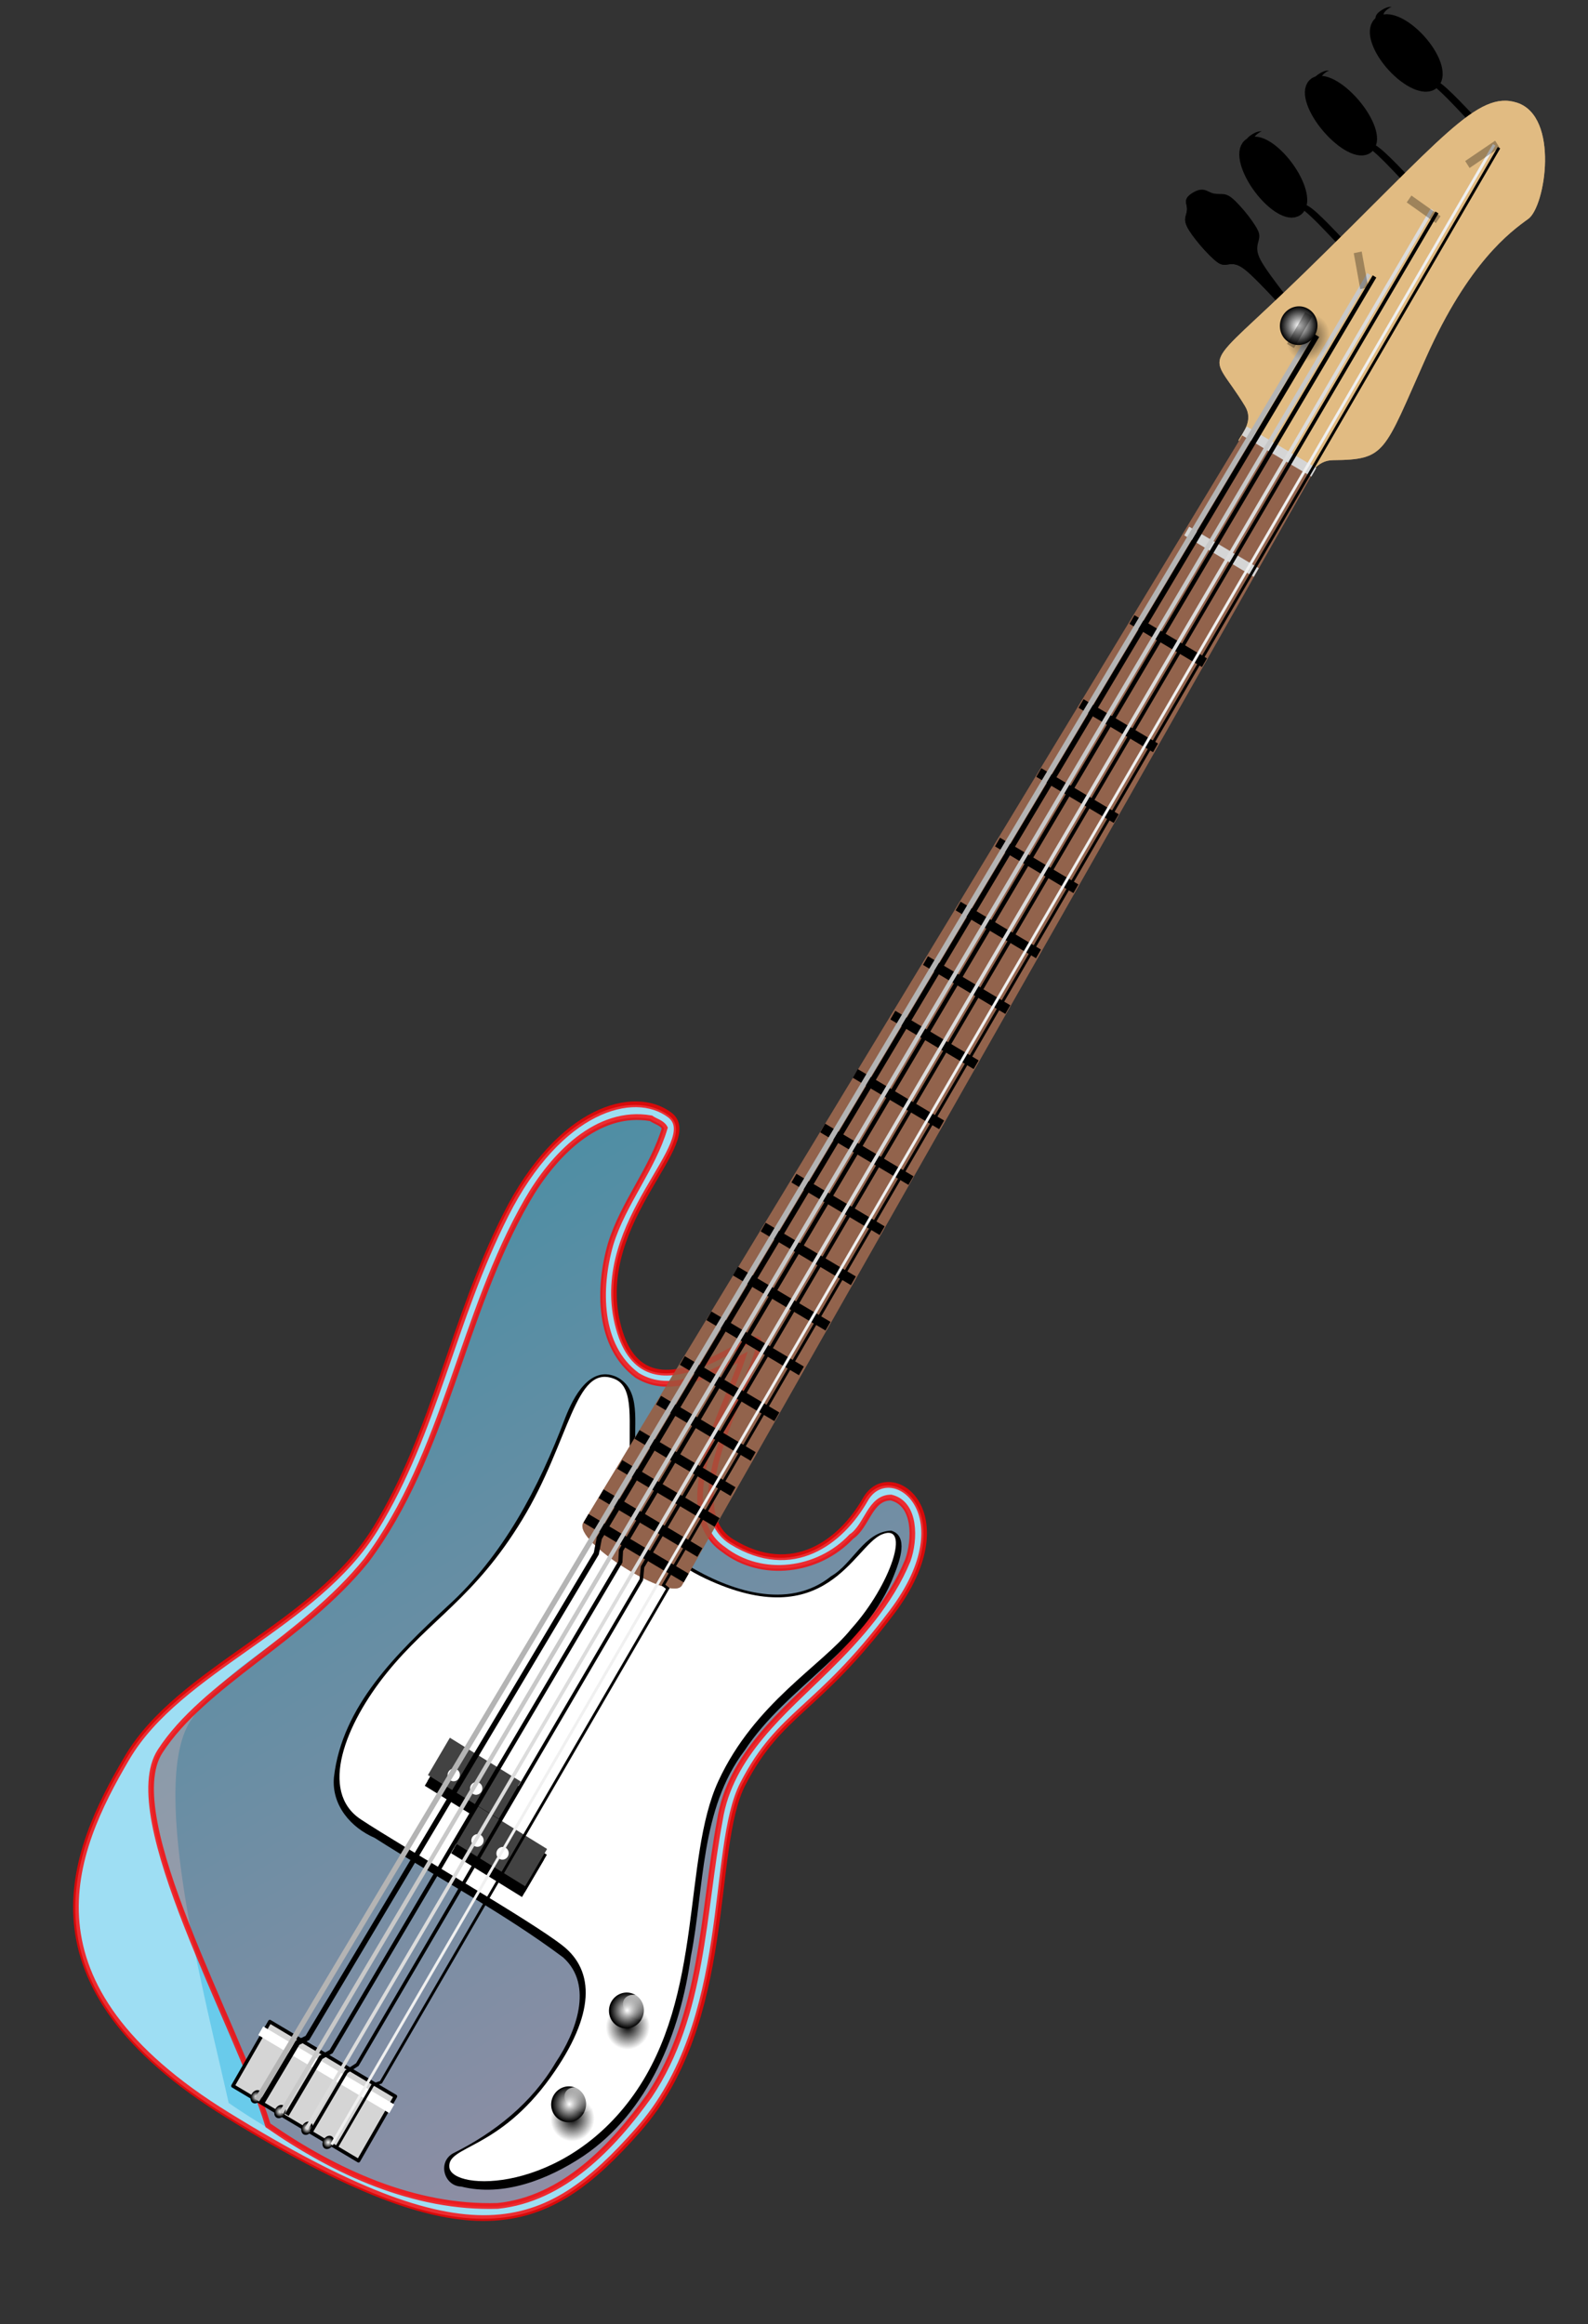 <svg xmlns="http://www.w3.org/2000/svg" xmlns:xlink="http://www.w3.org/1999/xlink" version="1.1" width="143.108" height="209.466" viewBox="0.444 0.426 143.108 209.466"><rect x="0.444" y="0.426" width="143.108" height="209.466" fill="#333333" stroke="none"/><defs><style/></defs>
  <defs>
    <radialGradient id="grad_1" cx="320.45" cy="97.731" r="31.984" fx="320.45" fy="97.731" gradientUnits="userSpaceOnUse">
      <stop offset="0" stop-color="#ffffff" stop-opacity="1"/>
      <stop offset="1" stop-color="#000000" stop-opacity="1"/>
    </radialGradient>
    <radialGradient id="grad_2" cx="369.966" cy="87.464" r="35.496" fx="369.966" fy="87.464" gradientUnits="userSpaceOnUse">
      <stop offset="0" stop-color="#cb9a6d" stop-opacity="1"/>
      <stop offset="1" stop-color="#e1bb82" stop-opacity="1"/>
    </radialGradient>
    <linearGradient id="grad_3" x1="414.012" y1="899.481" x2="407.324" y2="863.573" gradientUnits="userSpaceOnUse">
      <stop offset="0" stop-color="#000000" stop-opacity="1"/>
      <stop offset="1" stop-color="#000000" stop-opacity="0"/>
    </linearGradient>
    <linearGradient id="grad_4" x1="482.543" y1="1218.2" x2="420.354" y2="820.88" gradientUnits="userSpaceOnUse">
      <stop offset="0" stop-color="#000000" stop-opacity="1"/>
      <stop offset="1" stop-color="#000000" stop-opacity="0"/>
    </linearGradient>
    <linearGradient id="grad_5" y2="1">
      <stop offset="0" stop-color="#000000" stop-opacity="1"/>
      <stop offset="1" stop-color="#FF0000" stop-opacity="1"/>
    </linearGradient>
    <radialGradient id="grad_6" cx="369.966" cy="87.464" r="35.496" fx="369.966" fy="87.464" gradientUnits="userSpaceOnUse">
      <stop offset="0" stop-color="#cb9a6d" stop-opacity="1"/>
      <stop offset="1" stop-color="#e1bb82" stop-opacity="1"/>
    </radialGradient>
    <radialGradient id="grad_7" cx="346.855" cy="430.86" r="20.915" fx="346.855" fy="430.86" gradientUnits="userSpaceOnUse">
      <stop offset="0" stop-color="#7c4f40" stop-opacity="1"/>
      <stop offset="1" stop-color="#92634c" stop-opacity="1"/>
    </radialGradient>
    <radialGradient id="grad_8" cx="581.047" cy="764.473" r="112.681" fx="581.047" fy="764.473" gradientUnits="userSpaceOnUse">
      <stop offset="0" stop-color="#ffffff" stop-opacity="1"/>
      <stop offset="1" stop-color="#ffffff" stop-opacity="0"/>
    </radialGradient>
    <radialGradient id="grad_9" cx="666.375" cy="668.023" r="112.681" fx="666.375" fy="668.023" gradientUnits="userSpaceOnUse">
      <stop offset="0" stop-color="#ffffff" stop-opacity="1"/>
      <stop offset="1" stop-color="#ffffff" stop-opacity="0"/>
    </radialGradient>
    <radialGradient id="grad_10" cx="1070.819" cy="669.564" r="112.681" fx="1070.819" fy="669.564" gradientUnits="userSpaceOnUse">
      <stop offset="0" stop-color="#000000" stop-opacity="1"/>
      <stop offset="1" stop-color="#000000" stop-opacity="0"/>
    </radialGradient>
    <radialGradient id="grad_11" cx="516.118" cy="572.527" r="112.681" fx="516.118" fy="572.527" gradientUnits="userSpaceOnUse">
      <stop offset="0" stop-color="#ffffff" stop-opacity="1"/>
      <stop offset="1" stop-color="#ffffff" stop-opacity="0"/>
    </radialGradient>
    <radialGradient id="grad_12" cx="561.45" cy="563.201" r="20.915" fx="561.45" fy="563.201" gradientUnits="userSpaceOnUse">
      <stop offset="0" stop-color="#7c4f40" stop-opacity="1"/>
      <stop offset="1" stop-color="#92634c" stop-opacity="1"/>
    </radialGradient>
    <linearGradient id="grad_13" x1="367.332" y1="235.537" x2="367.332" y2="231.803" gradientUnits="userSpaceOnUse">
      <stop offset="0" stop-color="#000000" stop-opacity="1"/>
      <stop offset="1" stop-color="#d5d5d5" stop-opacity="1"/>
    </linearGradient>
    <linearGradient id="grad_14" x1="367.332" y1="235.537" x2="367.332" y2="231.803" gradientUnits="userSpaceOnUse">
      <stop offset="0" stop-color="#000000" stop-opacity="1"/>
      <stop offset="1" stop-color="#d5d5d5" stop-opacity="1"/>
    </linearGradient>
    <linearGradient id="grad_15" x1="367.332" y1="235.537" x2="367.332" y2="231.803" gradientUnits="userSpaceOnUse">
      <stop offset="0" stop-color="#000000" stop-opacity="1"/>
      <stop offset="1" stop-color="#d5d5d5" stop-opacity="1"/>
    </linearGradient>
    <linearGradient id="grad_16" x1="367.332" y1="235.537" x2="367.332" y2="231.803" gradientUnits="userSpaceOnUse">
      <stop offset="0" stop-color="#000000" stop-opacity="1"/>
      <stop offset="1" stop-color="#d5d5d5" stop-opacity="1"/>
    </linearGradient>
    <linearGradient id="grad_17" x1="367.332" y1="235.537" x2="367.332" y2="231.803" gradientUnits="userSpaceOnUse">
      <stop offset="0" stop-color="#000000" stop-opacity="1"/>
      <stop offset="1" stop-color="#d5d5d5" stop-opacity="1"/>
    </linearGradient>
    <linearGradient id="grad_18" x1="367.332" y1="235.537" x2="367.332" y2="231.803" gradientUnits="userSpaceOnUse">
      <stop offset="0" stop-color="#000000" stop-opacity="1"/>
      <stop offset="1" stop-color="#d5d5d5" stop-opacity="1"/>
    </linearGradient>
    <linearGradient id="grad_19" x1="367.332" y1="235.537" x2="367.332" y2="231.803" gradientUnits="userSpaceOnUse">
      <stop offset="0" stop-color="#000000" stop-opacity="1"/>
      <stop offset="1" stop-color="#d5d5d5" stop-opacity="1"/>
    </linearGradient>
    <linearGradient id="grad_20" x1="367.332" y1="235.537" x2="367.332" y2="231.803" gradientUnits="userSpaceOnUse">
      <stop offset="0" stop-color="#000000" stop-opacity="1"/>
      <stop offset="1" stop-color="#d5d5d5" stop-opacity="1"/>
    </linearGradient>
    <linearGradient id="grad_21" x1="367.332" y1="235.537" x2="367.332" y2="231.803" gradientUnits="userSpaceOnUse">
      <stop offset="0" stop-color="#000000" stop-opacity="1"/>
      <stop offset="1" stop-color="#d5d5d5" stop-opacity="1"/>
    </linearGradient>
    <linearGradient id="grad_22" x1="367.332" y1="235.537" x2="367.332" y2="231.803" gradientUnits="userSpaceOnUse">
      <stop offset="0" stop-color="#000000" stop-opacity="1"/>
      <stop offset="1" stop-color="#d5d5d5" stop-opacity="1"/>
    </linearGradient>
    <linearGradient id="grad_23" x1="367.332" y1="235.537" x2="367.332" y2="231.803" gradientUnits="userSpaceOnUse">
      <stop offset="0" stop-color="#000000" stop-opacity="1"/>
      <stop offset="1" stop-color="#d5d5d5" stop-opacity="1"/>
    </linearGradient>
    <linearGradient id="grad_24" x1="367.332" y1="235.537" x2="367.332" y2="231.803" gradientUnits="userSpaceOnUse">
      <stop offset="0" stop-color="#000000" stop-opacity="1"/>
      <stop offset="1" stop-color="#d5d5d5" stop-opacity="1"/>
    </linearGradient>
    <linearGradient id="grad_25" x1="367.332" y1="235.537" x2="367.332" y2="231.803" gradientUnits="userSpaceOnUse">
      <stop offset="0" stop-color="#000000" stop-opacity="1"/>
      <stop offset="1" stop-color="#d5d5d5" stop-opacity="1"/>
    </linearGradient>
    <linearGradient id="grad_26" x1="367.332" y1="235.537" x2="367.332" y2="231.803" gradientUnits="userSpaceOnUse">
      <stop offset="0" stop-color="#000000" stop-opacity="1"/>
      <stop offset="1" stop-color="#d5d5d5" stop-opacity="1"/>
    </linearGradient>
    <linearGradient id="grad_27" x1="367.332" y1="235.537" x2="367.332" y2="231.803" gradientUnits="userSpaceOnUse">
      <stop offset="0" stop-color="#000000" stop-opacity="1"/>
      <stop offset="1" stop-color="#d5d5d5" stop-opacity="1"/>
    </linearGradient>
    <linearGradient id="grad_28" x1="367.332" y1="235.537" x2="367.332" y2="231.803" gradientUnits="userSpaceOnUse">
      <stop offset="0" stop-color="#000000" stop-opacity="1"/>
      <stop offset="1" stop-color="#d5d5d5" stop-opacity="1"/>
    </linearGradient>
    <linearGradient id="grad_29" x1="367.332" y1="235.537" x2="367.332" y2="231.803" gradientUnits="userSpaceOnUse">
      <stop offset="0" stop-color="#000000" stop-opacity="1"/>
      <stop offset="1" stop-color="#d5d5d5" stop-opacity="1"/>
    </linearGradient>
    <linearGradient id="grad_30" x1="367.332" y1="235.537" x2="367.332" y2="231.803" gradientUnits="userSpaceOnUse">
      <stop offset="0" stop-color="#000000" stop-opacity="1"/>
      <stop offset="1" stop-color="#d5d5d5" stop-opacity="1"/>
    </linearGradient>
    <linearGradient id="grad_31" x1="367.332" y1="235.537" x2="367.332" y2="231.803" gradientUnits="userSpaceOnUse">
      <stop offset="0" stop-color="#000000" stop-opacity="1"/>
      <stop offset="1" stop-color="#d5d5d5" stop-opacity="1"/>
    </linearGradient>
    <linearGradient id="grad_32" x1="367.332" y1="235.537" x2="367.332" y2="231.803" gradientUnits="userSpaceOnUse">
      <stop offset="0" stop-color="#000000" stop-opacity="1"/>
      <stop offset="1" stop-color="#d5d5d5" stop-opacity="1"/>
    </linearGradient>
    <linearGradient id="grad_33" x1="367.332" y1="235.537" x2="367.332" y2="231.803" gradientUnits="userSpaceOnUse">
      <stop offset="0" stop-color="#000000" stop-opacity="1"/>
      <stop offset="1" stop-color="#d5d5d5" stop-opacity="1"/>
    </linearGradient>
    <linearGradient id="grad_34" x1="401.49" y1="849.095" x2="350.54" y2="866.37" gradientUnits="userSpaceOnUse">
      <stop offset="0" stop-color="#000000" stop-opacity="1"/>
      <stop offset="1" stop-color="#d5d5d5" stop-opacity="1"/>
    </linearGradient>
    <radialGradient id="grad_35" cx="346.556" cy="829.789" r="1.891" fx="346.556" fy="829.789" gradientUnits="userSpaceOnUse">
      <stop offset="0" stop-color="#ffffff" stop-opacity="1"/>
      <stop offset="1" stop-color="#000000" stop-opacity="1"/>
    </radialGradient>
    <radialGradient id="grad_36" cx="346.556" cy="829.789" r="1.891" fx="346.556" fy="829.789" gradientUnits="userSpaceOnUse">
      <stop offset="0" stop-color="#ffffff" stop-opacity="1"/>
      <stop offset="1" stop-color="#000000" stop-opacity="1"/>
    </radialGradient>
    <linearGradient id="grad_37" x1="367.332" y1="232.385" x2="367.332" y2="230.657" gradientUnits="userSpaceOnUse">
      <stop offset="0" stop-color="#ffffff" stop-opacity="1"/>
      <stop offset="1" stop-color="#000000" stop-opacity="1"/>
    </linearGradient>
    <radialGradient id="grad_38" cx="346.556" cy="829.789" r="1.891" fx="346.556" fy="829.789" gradientUnits="userSpaceOnUse">
      <stop offset="0" stop-color="#ffffff" stop-opacity="1"/>
      <stop offset="1" stop-color="#000000" stop-opacity="1"/>
    </radialGradient>
    <radialGradient id="grad_39" cx="359.753" cy="117.656" r="7.923" fx="359.753" fy="117.656" gradientUnits="userSpaceOnUse">
      <stop offset="0" stop-color="#000000" stop-opacity="1"/>
      <stop offset="1" stop-color="#000000" stop-opacity="0"/>
    </radialGradient>
    <radialGradient id="grad_40" cx="346.556" cy="829.789" r="1.891" fx="346.556" fy="829.789" gradientUnits="userSpaceOnUse">
      <stop offset="0" stop-color="#ffffff" stop-opacity="1"/>
      <stop offset="1" stop-color="#000000" stop-opacity="1"/>
    </radialGradient>
    <radialGradient id="grad_41" cx="359.753" cy="117.656" r="7.923" fx="359.753" fy="117.656" gradientUnits="userSpaceOnUse">
      <stop offset="0" stop-color="#ffffff" stop-opacity="1"/>
      <stop offset="1" stop-color="#000000" stop-opacity="1"/>
    </radialGradient>
    <radialGradient id="grad_42" cx="207.177" cy="739.507" r="6.213" fx="207.177" fy="739.507" gradientUnits="userSpaceOnUse">
      <stop offset="0" stop-color="#000000" stop-opacity="1"/>
      <stop offset="1" stop-color="#000000" stop-opacity="0"/>
    </radialGradient>
    <radialGradient id="grad_43" cx="207.387" cy="739.335" r="6.213" fx="207.387" fy="739.335" gradientUnits="userSpaceOnUse">
      <stop offset="0" stop-color="#ffffff" stop-opacity="1"/>
      <stop offset="1" stop-color="#000000" stop-opacity="1"/>
    </radialGradient>
    <radialGradient id="grad_44" cx="207.177" cy="739.507" r="6.213" fx="207.177" fy="739.507" gradientUnits="userSpaceOnUse">
      <stop offset="0" stop-color="#000000" stop-opacity="1"/>
      <stop offset="1" stop-color="#000000" stop-opacity="0"/>
    </radialGradient>
    <radialGradient id="grad_45" cx="207.387" cy="739.335" r="6.213" fx="207.387" fy="739.335" gradientUnits="userSpaceOnUse">
      <stop offset="0" stop-color="#ffffff" stop-opacity="1"/>
      <stop offset="1" stop-color="#000000" stop-opacity="1"/>
    </radialGradient>
    <linearGradient id="grad_46" x1="207.177" y1="729.254" x2="209.47" y2="745.719" gradientUnits="userSpaceOnUse">
      <stop offset="0" stop-color="#ffffff" stop-opacity="1"/>
      <stop offset="1" stop-color="#ffffff" stop-opacity="0"/>
    </linearGradient>
    <linearGradient id="grad_47" x1="207.177" y1="729.254" x2="209.47" y2="745.719" gradientUnits="userSpaceOnUse">
      <stop offset="0" stop-color="#ffffff" stop-opacity="1"/>
      <stop offset="1" stop-color="#ffffff" stop-opacity="0"/>
    </linearGradient>
  </defs>
  <!-- Exported by Scratch - http://scratch.mit.edu/ -->
  <g id="ID0.4574831905774772" transform="matrix(1.158, 0, 0, 1.158, 0.3, -0.25)">
    <path id="path1376" fill="url(#grad_1)" stroke="none" stroke-width="0.312" stroke-linecap="butt" stroke-linejoin="miter" d="M 85.746 102.553 C 88.017 98.390 90.161 99.771 92.436 98.938 C 94.712 98.105 95.348 96.974 97.723 96.992 C 100.574 97.014 109 99.841 112.484 102.087 C 115.968 104.332 113.135 107.198 118.628 110.464 C 124.120 113.731 141.095 119.498 145.438 121.685 C 149.781 123.871 149.687 124.523 144.685 123.585 C 139.682 122.646 121.929 116.858 115.424 116.055 C 108.919 115.251 109.886 119.177 105.655 118.764 C 101.424 118.350 92.867 115.448 90.038 113.575 C 87.209 111.702 87.998 110.466 87.003 108.535 C 86.009 106.604 83.680 106.332 85.746 102.553 Z " transform="matrix(0.188, 0.112, -0.112, 0.195, 88.3, -14)"/>
    <path id="path2672" fill="#000000" stroke="none" stroke-width="0.312" stroke-linecap="butt" stroke-linejoin="miter" d="M 88.201 99.938 C 87.386 100.354 86.569 101.029 85.732 102.563 C 83.666 106.341 86.019 106.600 87.013 108.531 C 88.008 110.462 87.215 111.690 90.045 113.563 C 92.874 115.435 101.439 118.337 105.670 118.750 C 109.901 119.163 108.915 115.259 115.420 116.063 C 121.925 116.866 139.667 122.655 144.670 123.594 C 149.672 124.532 149.794 123.874 145.451 121.688 C 144.907 121.414 143.092 120.749 142.201 120.375 C 135.094 118.498 122.891 114.738 117.420 114.063 C 110.915 113.259 111.901 117.163 107.670 116.750 C 103.439 116.337 94.874 113.435 92.045 111.563 C 89.215 109.690 90.008 108.462 89.013 106.531 C 88.019 104.600 85.666 104.341 87.732 100.563 C 87.891 100.271 88.043 100.177 88.201 99.938 Z " transform="matrix(0.188, 0.112, -0.112, 0.195, 88.3, -14)"/>
    <path id="path2686" fill="#000000" stroke="none" stroke-width="0.312" stroke-linecap="butt" stroke-linejoin="miter" d="M 96.201 71.938 C 95.386 72.354 94.569 73.029 93.732 74.563 C 91.666 78.341 94.019 78.600 95.013 80.531 C 96.008 82.462 95.215 83.690 98.045 85.563 C 100.874 87.435 109.439 90.337 113.670 90.750 C 117.901 91.163 116.915 87.259 123.420 88.063 C 129.925 88.866 147.667 94.655 152.670 95.594 C 157.672 96.532 157.794 95.874 153.451 93.688 C 152.907 93.414 151.092 92.749 150.201 92.375 C 143.094 90.498 130.891 86.738 125.420 86.063 C 118.915 85.259 119.901 89.163 115.670 88.750 C 111.439 88.337 102.874 85.435 100.045 83.563 C 97.215 81.690 98.008 80.462 97.013 78.531 C 96.019 76.600 93.666 76.341 95.732 72.563 C 95.891 72.271 96.043 72.177 96.201 71.938 Z " transform="matrix(0.188, 0.112, -0.112, 0.195, 88.3, -14)"/>
    <path id="path2688" fill="#000000" stroke="none" stroke-width="0.312" stroke-linecap="butt" stroke-linejoin="miter" d="M 106.201 41.938 C 105.386 42.354 104.569 43.029 103.732 44.563 C 101.666 48.341 104.019 48.600 105.013 50.531 C 106.008 52.462 105.215 53.690 108.045 55.563 C 110.874 57.435 119.439 60.337 123.670 60.750 C 127.901 61.163 126.915 57.259 133.420 58.063 C 139.925 58.866 157.667 64.655 162.670 65.594 C 167.672 66.532 167.794 65.874 163.451 63.688 C 162.907 63.414 161.092 62.749 160.201 62.375 C 153.094 60.498 140.891 56.738 135.420 56.063 C 128.915 55.259 129.901 59.163 125.670 58.750 C 121.439 58.337 112.874 55.435 110.045 53.563 C 107.215 51.690 108.008 50.462 107.013 48.531 C 106.019 46.600 103.666 46.341 105.732 42.563 C 105.891 42.271 106.043 42.177 106.201 41.938 Z " transform="matrix(0.188, 0.112, -0.112, 0.195, 88.3, -14)"/>
    <path id="path2690" fill="#000000" stroke="none" stroke-width="0.312" stroke-linecap="butt" stroke-linejoin="miter" d="M 114.201 11.938 C 113.386 12.354 112.569 13.029 111.732 14.563 C 109.666 18.341 112.019 18.600 113.013 20.531 C 114.008 22.462 113.215 23.690 116.045 25.563 C 118.874 27.435 127.439 30.337 131.670 30.750 C 135.901 31.163 134.915 27.259 141.420 28.063 C 147.925 28.866 165.667 34.655 170.670 35.594 C 175.672 36.532 175.794 35.874 171.451 33.688 C 170.907 33.414 169.092 32.749 168.201 32.375 C 161.094 30.498 148.891 26.738 143.420 26.063 C 136.915 25.259 137.901 29.163 133.670 28.750 C 129.439 28.337 120.874 25.435 118.045 23.563 C 115.215 21.690 116.008 20.462 115.013 18.531 C 114.019 16.600 111.666 16.341 113.732 12.563 C 113.891 12.271 114.043 12.177 114.201 11.938 Z " transform="matrix(0.188, 0.112, -0.112, 0.195, 88.3, -14)"/>
    <path id="path2842" fill="url(#grad_2)" stroke="none" stroke-width="0.312" stroke-linecap="butt" stroke-linejoin="miter" d="M 143.735 168.023 C 143.648 165.096 144.974 159.412 139.691 156.660 C 117.871 145.294 119.884 156.324 134.381 106.433 C 153.027 42.259 155.342 21.425 169.807 18.244 C 185.385 14.819 196.976 44.060 193.878 50.787 C 190.654 57.787 183.132 74.250 186.911 110.204 C 190.689 146.158 192.703 147.564 176.364 157.160 C 171.214 160.185 172.070 165.692 171.113 168.961 L 143.735 168.023 Z " transform="matrix(0.188, 0.112, -0.112, 0.195, 88.3, -14)"/>
    <path id="path1061" fill="#9edef3" stroke="none" stroke-width="0.312" stroke-linecap="butt" stroke-linejoin="miter" d="M 128.646 845.410 C 39.758 844.103 33.852 795.045 34.268 756.979 C 34.645 721.217 69.153 684.291 70.309 644.717 C 71.465 605.143 57.138 569.503 54.875 528.407 C 52.607 487.212 71.973 468.031 87.698 469.649 C 103.364 471.260 82.669 514.440 108.510 540.842 C 134.911 567.815 149.656 520.362 154.780 520.899 C 160.792 521.530 155.910 585.183 182.470 585.586 C 207.852 585.972 216.285 566.262 216.205 549.305 C 216.125 532.361 249.901 534.931 244.364 578.149 C 238.826 621.368 227.488 627.393 228.786 655.631 C 229.952 680.999 268.281 727.431 257.808 777.212 C 247.800 824.782 229.765 846.898 128.646 845.410 Z " transform="matrix(0.188, 0.112, -0.112, 0.195, 88.3, -14)"/>
    <path id="path2426" fill="url(#grad_3)" stroke="none" stroke-width="0.312" stroke-linecap="butt" stroke-linejoin="miter" opacity="0.7" d="M 128.646 845.410 C 39.758 844.103 33.852 795.045 34.268 756.979 C 34.645 721.217 69.153 684.291 70.309 644.717 C 71.465 605.143 57.138 569.503 54.875 528.407 C 52.607 487.212 71.973 468.031 87.698 469.649 C 103.364 471.260 82.669 514.440 108.510 540.842 C 134.911 567.815 149.656 520.362 154.780 520.899 C 160.792 521.530 155.910 585.183 182.470 585.586 C 207.852 585.972 216.285 566.262 216.205 549.305 C 216.125 532.361 249.901 534.931 244.364 578.149 C 238.826 621.368 227.488 627.393 228.786 655.631 C 229.952 680.999 268.281 727.431 257.808 777.212 C 247.800 824.782 229.765 846.898 128.646 845.410 Z " transform="matrix(0.188, 0.112, -0.112, 0.195, 88.3, -14)"/>
    <path id="path1318" fill="#69cbeb" stroke="none" stroke-width="0.312" stroke-linecap="butt" stroke-linejoin="miter" d="M 82.558 473.962 C 64.205 480.758 58.960 502.662 58.925 520.252 C 58.861 565.911 78.798 609.956 73.093 655.838 C 67.418 690.448 48.830 706.715 47.363 734.535 C 45.939 761.541 102.647 815.804 126.819 841.272 C 155.649 843.213 202.630 840.121 227.989 824.520 C 246.875 810.996 252.976 786.706 255.231 764.837 C 257.575 731.102 239.241 701.201 228.171 670.561 C 219.733 649.268 228.685 626.976 234.502 606.306 C 238.755 591.366 242.191 575.490 240.072 559.950 C 238.727 552.591 232.600 541.575 223.793 544.232 C 217.228 547.955 221.471 556.922 218.456 562.875 C 214.517 579.210 198.248 591.417 181.357 589.353 C 168.483 588.636 162.503 575.571 159.447 564.792 C 156.127 553.014 155.684 540.696 153.226 528.740 C 146.151 539.123 138.162 553.048 123.848 552.870 C 106.573 551.209 96.262 533.832 92.375 518.532 C 88.990 504.065 92.024 488.606 88.520 474.376 C 86.706 473.345 84.534 474.130 82.558 473.962 Z " transform="matrix(0.188, 0.112, -0.112, 0.195, 88.3, -14)"/>
    <path id="path2492" fill="url(#grad_4)" stroke="none" stroke-width="0.312" stroke-linecap="butt" stroke-linejoin="miter" d="M 82.558 473.962 C 64.205 480.758 58.960 502.662 58.925 520.252 C 58.861 565.911 78.798 609.956 73.093 655.838 C 67.418 690.448 48.016 705.086 46.549 732.906 C 45.124 759.913 94.504 807.660 126.819 841.272 C 155.649 843.213 202.630 840.121 227.989 824.520 C 246.875 810.996 252.976 786.706 255.231 764.837 C 257.575 731.102 239.241 701.201 228.171 670.561 C 219.733 649.268 228.685 626.976 234.502 606.306 C 238.755 591.366 242.191 575.490 240.072 559.950 C 238.727 552.591 232.600 541.575 223.793 544.232 C 217.228 547.955 221.471 556.922 218.456 562.875 C 214.517 579.210 198.248 591.417 181.357 589.353 C 168.483 588.636 162.503 575.571 159.447 564.792 C 156.127 553.014 155.684 540.696 153.226 528.740 C 146.151 539.123 138.162 553.048 123.848 552.870 C 106.573 551.209 96.262 533.832 92.375 518.532 C 88.990 504.065 92.024 488.606 88.520 474.376 C 86.706 473.345 84.534 474.130 82.558 473.962 Z " transform="matrix(0.188, 0.112, -0.112, 0.195, 88.3, -14)"/>
    <path id="path2442" fill="url(#grad_5)" stroke="none" stroke-width="0.312" stroke-linecap="butt" stroke-linejoin="miter" opacity="0.3" d="M 82.558 473.962 C 64.205 480.758 58.960 502.662 58.925 520.252 C 58.861 565.911 78.798 609.956 73.093 655.838 C 67.418 690.448 44.758 721.373 43.291 749.193 C 41.867 776.200 115.390 816.618 142.819 841.272 C 171.649 843.213 202.630 840.121 227.989 824.520 C 246.875 810.996 252.976 786.706 255.231 764.837 C 257.575 731.102 239.241 701.201 228.171 670.561 C 219.733 649.268 228.685 626.976 234.502 606.306 C 238.755 591.366 242.191 575.490 240.072 559.950 C 238.727 552.591 232.600 541.575 223.793 544.232 C 217.228 547.955 221.471 556.922 218.456 562.875 C 214.517 579.210 198.248 591.417 181.357 589.353 C 168.483 588.636 162.503 575.571 159.447 564.792 C 156.127 553.014 155.684 540.696 153.226 528.740 C 146.151 539.123 138.162 553.048 123.848 552.870 C 106.573 551.209 96.262 533.832 92.375 518.532 C 88.990 504.065 92.024 488.606 88.520 474.376 C 86.706 473.345 84.534 474.130 82.558 473.962 Z " transform="matrix(0.188, 0.112, -0.112, 0.195, 88.3, -14)"/>
    <path id="path2082" fill="#000000" stroke="none" stroke-width="1.25" stroke-linecap="butt" stroke-linejoin="miter" d="M 229.732 553.748 C 221.685 558.797 223.788 570.406 219.315 577.932 C 212.197 595.859 190.471 600.152 173.245 600.071 C 156.996 599.918 143.637 588.461 136.406 574.636 C 131.456 567.890 127.875 555.639 117.509 556.706 C 107.542 558.108 108.083 570.288 109.232 577.807 C 113.511 603.354 114.546 630.054 106.243 654.990 C 99.153 677.517 91.416 703.030 101.618 725.834 C 105.833 734.609 115.804 737.735 124.906 736.600 C 151.326 737.382 177.918 736.066 204.212 738.755 C 218.690 741.566 221.438 758.895 220.518 771.244 C 220.388 787.621 214.043 803.141 204.959 816.519 C 201.677 821.952 207.951 827.840 213.370 824.952 C 228.144 820.670 238.910 807.514 245.652 794.193 C 257.915 769.511 253.697 740.374 243.414 715.805 C 235.340 692.781 220.219 670.525 223.516 645.073 C 225.201 618.060 243.121 593.646 238.456 565.968 C 237.778 561.419 236.153 552.072 229.732 553.748 Z " transform="matrix(0.188, 0.112, -0.112, 0.195, 88.3, -14)"/>
    <path id="path2840" fill="#ffffff" stroke="none" stroke-width="1.25" stroke-linecap="butt" stroke-linejoin="miter" d="M 117.434 557.650 C 102.594 560.060 114.847 583.764 114.034 615.860 C 113.229 647.549 103.278 661.707 99.417 685.319 C 95.717 707.951 99.356 732.729 117.346 733.547 C 135.353 734.367 187.430 733.468 202.035 735.345 C 216.239 737.169 224.334 749.829 221.569 776.584 C 218.345 807.780 201.761 815.198 206.267 821.301 C 211.254 828.053 246.198 809.111 250.307 766.988 C 254.411 724.923 223.541 688.432 220.830 658.798 C 218.119 629.164 232.323 606.104 234.844 590.013 C 239.285 569.982 234.522 547.554 227.551 556.527 C 220.980 564.987 228.442 596.397 180.877 600.892 C 133.312 605.387 133.531 555.037 117.434 557.650 Z " transform="matrix(0.188, 0.112, -0.112, 0.195, 88.3, -14)"/>
    <path id="path2716" fill="url(#grad_6)" stroke="none" stroke-width="0.312" stroke-linecap="butt" stroke-linejoin="miter" opacity="0.7" d="M 143.735 168.023 C 143.648 165.096 144.974 159.412 139.691 156.660 C 117.871 145.294 119.884 156.324 134.381 106.433 C 153.027 42.259 155.342 21.425 169.807 18.244 C 185.385 14.819 196.976 44.060 193.878 50.787 C 190.654 57.787 183.132 74.250 186.911 110.204 C 190.689 146.158 192.703 147.564 176.364 157.160 C 171.214 160.185 172.070 165.692 171.113 168.961 L 143.735 168.023 Z " transform="matrix(0.188, 0.112, -0.112, 0.195, 88.3, -14)"/>
    <path id="path2271" fill="url(#grad_7)" stroke="none" stroke-width="0.312" stroke-linecap="butt" stroke-linejoin="miter" d="M 133.409 605.963 L 144.132 163.022 L 172.435 163.941 L 174.924 606.984 C 175.209 614.215 133.280 613.395 133.409 605.963 Z " transform="matrix(0.188, 0.112, -0.112, 0.195, 88.3, -14)"/>
    <g id="g2659">
      <path id="rect2661" fill="#000000" stroke="none" stroke-width="5" stroke-linecap="round" stroke-linejoin="round" d="M 372.412 760.782 L 407.538 760.782 L 407.538 775.753 L 372.412 775.753 L 372.412 760.782 Z " transform="matrix(0.157, 0.097, -0.114, 0.194, 63.15, -47.05)"/>
      <path id="rect2663" fill="#000000" stroke="none" stroke-width="5" stroke-linecap="round" stroke-linejoin="round" d="M 372.412 758.782 L 407.538 758.782 L 407.538 773.753 L 372.412 773.753 L 372.412 758.782 Z " transform="matrix(0.157, 0.097, -0.114, 0.194, 63.15, -47.05)"/>
      <path id="rect2665" fill="#424242" stroke="none" stroke-width="5" stroke-linecap="round" stroke-linejoin="round" d="M 371.261 757.054 L 406.386 757.054 L 406.386 772.026 L 371.261 772.026 L 371.261 757.054 Z " transform="matrix(0.157, 0.097, -0.114, 0.194, 63.15, -47.05)"/>
    </g>
    <g id="g2654">
      <path id="rect2382" fill="#000000" stroke="none" stroke-width="5" stroke-linecap="round" stroke-linejoin="round" d="M 372.412 760.782 L 407.538 760.782 L 407.538 775.753 L 372.412 775.753 L 372.412 760.782 Z " transform="matrix(0.157, 0.097, -0.114, 0.194, 65.2, -41.8)"/>
      <path id="rect2380" fill="#000000" stroke="none" stroke-width="5" stroke-linecap="round" stroke-linejoin="round" d="M 372.412 758.782 L 407.538 758.782 L 407.538 773.753 L 372.412 773.753 L 372.412 758.782 Z " transform="matrix(0.157, 0.097, -0.114, 0.194, 65.2, -41.8)"/>
      <path id="rect2854" fill="#424242" stroke="none" stroke-width="5" stroke-linecap="round" stroke-linejoin="round" d="M 371.261 757.054 L 406.386 757.054 L 406.386 772.026 L 371.261 772.026 L 371.261 757.054 Z " transform="matrix(0.157, 0.097, -0.114, 0.194, 65.2, -41.8)"/>
    </g>
    <path id="path2698" fill="#ffffff" stroke="none" stroke-width="0.312" stroke-linecap="round" stroke-linejoin="round" d="M 351.626 696.831 C 351.626 698.444 350.318 699.752 348.705 699.752 C 347.092 699.752 345.784 698.444 345.784 696.831 C 345.784 695.218 347.092 693.910 348.705 693.910 C 350.318 693.910 351.626 695.218 351.626 696.831 Z " transform="matrix(0.141, 0.084, -0.084, 0.147, 48.6, 13.1)"/>
    <path id="path2453" fill="url(#grad_8)" stroke="none" stroke-width="0.312" stroke-linecap="butt" stroke-linejoin="miter" d="M 87.701 469.656 C 71.976 468.039 52.620 487.211 54.888 528.406 C 57.151 569.503 71.451 605.145 70.295 644.719 C 69.138 684.293 34.640 721.206 34.263 756.969 C 33.847 795.034 39.749 844.098 128.638 845.406 C 229.757 846.894 247.787 824.789 257.795 777.219 C 268.268 727.437 229.961 680.993 228.795 655.625 C 227.496 627.387 238.819 621.375 244.357 578.156 C 249.895 534.938 216.121 532.369 216.201 549.313 C 216.280 566.270 207.864 585.979 182.482 585.594 C 155.922 585.190 160.807 521.537 154.795 520.906 C 149.671 520.369 134.914 567.817 108.513 540.844 C 82.672 514.442 103.367 471.268 87.701 469.656 Z M 85.607 473.844 C 86.624 473.797 87.606 473.859 88.513 474.375 C 92.017 488.604 89.003 504.064 92.388 518.531 C 96.275 533.831 106.582 551.213 123.857 552.875 C 138.171 553.053 146.157 539.133 153.232 528.750 C 155.690 540.706 156.132 553.004 159.451 564.781 C 162.507 575.561 168.483 588.627 181.357 589.344 C 198.249 591.408 214.512 579.210 218.451 562.875 C 221.466 556.923 217.229 547.941 223.795 544.219 C 232.602 541.562 238.731 552.579 240.076 559.938 C 242.195 575.478 238.766 591.372 234.513 606.313 C 228.696 626.982 219.731 649.269 228.170 670.563 C 239.240 701.202 257.576 731.108 255.232 764.844 C 252.977 786.713 246.868 811.007 227.982 824.531 C 202.623 840.132 171.656 843.223 142.826 841.281 C 115.397 816.627 41.870 776.194 43.295 749.188 C 44.762 721.368 67.431 690.454 73.107 655.844 C 78.812 609.961 58.855 565.909 58.920 520.250 C 58.954 502.660 64.192 480.764 82.545 473.969 C 83.533 474.053 84.590 473.890 85.607 473.844 Z " transform="matrix(0.188, 0.112, -0.112, 0.195, 88.3, -14)"/>
    <path id="path2696" fill="#ffffff" stroke="none" stroke-width="0.312" stroke-linecap="round" stroke-linejoin="round" d="M 351.626 696.831 C 351.626 698.444 350.318 699.752 348.705 699.752 C 347.092 699.752 345.784 698.444 345.784 696.831 C 345.784 695.218 347.092 693.910 348.705 693.910 C 350.318 693.910 351.626 695.218 351.626 696.831 Z " transform="matrix(0.141, 0.084, -0.084, 0.147, 46.65, 12.1)"/>
    <path id="path2460" fill="url(#grad_9)" stroke="none" stroke-width="0.312" stroke-linecap="butt" stroke-linejoin="miter" opacity="0.8" d="M 87.701 469.656 C 71.976 468.039 52.620 487.211 54.888 528.406 C 57.151 569.503 71.451 605.145 70.295 644.719 C 69.138 684.293 34.640 721.206 34.263 756.969 C 33.847 795.034 39.749 844.098 128.638 845.406 C 229.757 846.894 247.787 824.789 257.795 777.219 C 268.268 727.437 229.961 680.993 228.795 655.625 C 227.496 627.387 238.819 621.375 244.357 578.156 C 249.895 534.938 216.121 532.369 216.201 549.313 C 216.280 566.270 207.864 585.979 182.482 585.594 C 155.922 585.190 160.807 521.537 154.795 520.906 C 149.671 520.369 134.914 567.817 108.513 540.844 C 82.672 514.442 103.367 471.268 87.701 469.656 Z M 85.607 473.844 C 86.624 473.797 87.606 473.859 88.513 474.375 C 92.017 488.604 89.003 504.064 92.388 518.531 C 96.275 533.831 106.582 551.213 123.857 552.875 C 138.171 553.053 146.157 539.133 153.232 528.750 C 155.690 540.706 156.132 553.004 159.451 564.781 C 162.507 575.561 168.483 588.627 181.357 589.344 C 198.249 591.408 214.512 579.210 218.451 562.875 C 221.466 556.923 217.229 547.941 223.795 544.219 C 232.602 541.562 238.731 552.579 240.076 559.938 C 242.195 575.478 238.766 591.372 234.513 606.313 C 228.696 626.982 219.731 649.269 228.170 670.563 C 239.240 701.202 257.576 731.108 255.232 764.844 C 252.977 786.713 246.868 811.007 227.982 824.531 C 202.623 840.132 171.656 843.223 142.826 841.281 C 115.397 816.627 41.870 776.194 43.295 749.188 C 44.762 721.368 67.431 690.454 73.107 655.844 C 78.812 609.961 58.855 565.909 58.920 520.250 C 58.954 502.660 64.192 480.764 82.545 473.969 C 83.533 474.053 84.590 473.890 85.607 473.844 Z " transform="matrix(0.188, 0.112, -0.112, 0.195, 88.3, -14)"/>
    <path id="path2470" fill="url(#grad_10)" stroke="none" stroke-width="0.312" stroke-linecap="butt" stroke-linejoin="miter" opacity="0.5" d="M 87.701 469.656 C 71.976 468.039 52.620 487.211 54.888 528.406 C 57.151 569.503 71.451 605.145 70.295 644.719 C 69.138 684.293 34.640 721.206 34.263 756.969 C 33.847 795.034 39.749 844.098 128.638 845.406 C 229.757 846.894 247.787 824.789 257.795 777.219 C 268.268 727.437 229.961 680.993 228.795 655.625 C 227.496 627.387 238.819 621.375 244.357 578.156 C 249.895 534.938 216.121 532.369 216.201 549.313 C 216.280 566.270 207.864 585.979 182.482 585.594 C 155.922 585.190 160.807 521.537 154.795 520.906 C 149.671 520.369 134.914 567.817 108.513 540.844 C 82.672 514.442 103.367 471.268 87.701 469.656 Z M 85.607 473.844 C 86.624 473.797 87.606 473.859 88.513 474.375 C 92.017 488.604 89.003 504.064 92.388 518.531 C 96.275 533.831 106.582 551.213 123.857 552.875 C 138.171 553.053 146.157 539.133 153.232 528.750 C 155.690 540.706 156.132 553.004 159.451 564.781 C 162.507 575.561 168.483 588.627 181.357 589.344 C 198.249 591.408 214.512 579.210 218.451 562.875 C 221.466 556.923 217.229 547.941 223.795 544.219 C 232.602 541.562 238.731 552.579 240.076 559.938 C 242.195 575.478 238.766 591.372 234.513 606.313 C 228.696 626.982 219.731 649.269 228.170 670.563 C 239.240 701.202 257.576 731.108 255.232 764.844 C 252.977 786.713 246.868 811.007 227.982 824.531 C 202.623 840.132 171.656 843.223 142.826 841.281 C 115.397 816.627 41.870 776.194 43.295 749.188 C 44.762 721.368 67.431 690.454 73.107 655.844 C 78.812 609.961 58.855 565.909 58.920 520.250 C 58.954 502.660 64.192 480.764 82.545 473.969 C 83.533 474.053 84.590 473.890 85.607 473.844 Z " transform="matrix(0.188, 0.112, -0.112, 0.195, 88.3, -14)"/>
    <path id="path2692" fill="#ffffff" stroke="none" stroke-width="0.312" stroke-linecap="round" stroke-linejoin="round" d="M 351.626 696.831 C 351.626 698.444 350.318 699.752 348.705 699.752 C 347.092 699.752 345.784 698.444 345.784 696.831 C 345.784 695.218 347.092 693.910 348.705 693.910 C 350.318 693.910 351.626 695.218 351.626 696.831 Z " transform="matrix(0.141, 0.084, -0.084, 0.147, 44.8, 7)"/>
    <path id="path2480" fill="url(#grad_11)" stroke="#FF0000" stroke-width="2" stroke-linecap="butt" stroke-linejoin="miter" opacity="0.8" d="M 87.701 469.656 C 71.976 468.039 52.620 487.211 54.888 528.406 C 57.151 569.503 71.451 605.145 70.295 644.719 C 69.138 684.293 34.640 721.206 34.263 756.969 C 33.847 795.034 39.749 844.098 128.638 845.406 C 229.757 846.894 247.787 824.789 257.795 777.219 C 268.268 727.437 229.961 680.993 228.795 655.625 C 227.496 627.387 238.819 621.375 244.357 578.156 C 249.895 534.938 216.121 532.369 216.201 549.313 C 216.280 566.270 207.864 585.979 182.482 585.594 C 155.922 585.190 160.807 521.537 154.795 520.906 C 149.671 520.369 134.914 567.817 108.513 540.844 C 82.672 514.442 103.367 471.268 87.701 469.656 Z M 85.607 473.844 C 86.624 473.797 87.606 473.859 88.513 474.375 C 92.017 488.604 89.003 504.064 92.388 518.531 C 96.275 533.831 106.582 551.213 123.857 552.875 C 138.171 553.053 146.157 539.133 153.232 528.750 C 155.690 540.706 156.132 553.004 159.451 564.781 C 162.507 575.561 168.483 588.627 181.357 589.344 C 198.249 591.408 214.512 579.210 218.451 562.875 C 221.466 556.923 217.229 547.941 223.795 544.219 C 232.602 541.562 238.731 552.579 240.076 559.938 C 242.195 575.478 238.766 591.372 234.513 606.313 C 228.696 626.982 219.731 649.269 228.170 670.563 C 239.240 701.202 257.576 731.108 255.232 764.844 C 252.977 786.713 246.868 811.007 227.982 824.531 C 202.623 840.132 171.656 843.223 142.826 841.281 C 115.397 816.627 41.870 776.194 43.295 749.188 C 44.762 721.368 67.431 690.454 73.107 655.844 C 78.812 609.961 58.855 565.909 58.920 520.250 C 58.954 502.660 64.192 480.764 82.545 473.969 C 83.533 474.053 84.590 473.890 85.607 473.844 Z " transform="matrix(0.188, 0.112, -0.112, 0.195, 88.35, -14.05)"/>
    <path id="path2544" fill="url(#grad_12)" stroke="none" stroke-width="0.312" stroke-linecap="butt" stroke-linejoin="miter" opacity="0.7" d="M 133.409 605.963 L 144.132 163.022 L 172.435 163.941 L 174.924 606.984 C 175.209 614.215 133.280 613.395 133.409 605.963 Z " transform="matrix(0.188, 0.112, -0.112, 0.195, 88.3, -14)"/>
    <path id="rect2556" fill="url(#grad_13)" stroke="none" stroke-width="1.25" stroke-linecap="round" stroke-linejoin="round" d="M 143.832 162.406 L 172.624 162.406 L 172.624 165.861 L 143.832 165.861 L 143.832 162.406 Z " transform="matrix(0.188, 0.112, -0.112, 0.195, 88.3, -14)"/>
    <path id="rect2566" fill="url(#grad_14)" stroke="none" stroke-width="1.25" stroke-linecap="round" stroke-linejoin="round" d="M 143.832 202.406 L 172.624 202.406 L 172.624 205.861 L 143.832 205.861 L 143.832 202.406 Z " transform="matrix(0.188, 0.112, -0.112, 0.195, 88.3, -14)"/>
    <path id="rect2570" fill="url(#grad_15)" stroke="none" stroke-width="1.25" stroke-linecap="round" stroke-linejoin="round" d="M 142.611 238.406 L 172.624 238.406 L 172.624 241.861 L 142.611 241.861 L 142.611 238.406 Z " transform="matrix(0.188, 0.112, -0.112, 0.195, 88.3, -14)"/>
    <path id="rect2574" fill="url(#grad_16)" stroke="none" stroke-width="1.25" stroke-linecap="round" stroke-linejoin="round" d="M 141.797 272.406 L 172.624 272.406 L 172.624 275.861 L 141.797 275.861 L 141.797 272.406 Z " transform="matrix(0.188, 0.112, -0.112, 0.195, 88.3, -14)"/>
    <path id="rect2578" fill="url(#grad_17)" stroke="none" stroke-width="1.25" stroke-linecap="round" stroke-linejoin="round" d="M 140.982 300.406 L 173.031 300.406 L 173.031 303.861 L 140.982 303.861 L 140.982 300.406 Z " transform="matrix(0.188, 0.112, -0.112, 0.195, 88.3, -14)"/>
    <path id="rect2582" fill="url(#grad_18)" stroke="none" stroke-width="1.25" stroke-linecap="round" stroke-linejoin="round" d="M 140.575 328.406 L 173.031 328.406 L 173.031 331.861 L 140.575 331.861 L 140.575 328.406 Z " transform="matrix(0.188, 0.112, -0.112, 0.195, 88.3, -14)"/>
    <path id="rect2586" fill="url(#grad_19)" stroke="none" stroke-width="1.25" stroke-linecap="round" stroke-linejoin="round" d="M 139.761 354.406 L 173.031 354.406 L 173.031 357.861 L 139.761 357.861 L 139.761 354.406 Z " transform="matrix(0.188, 0.112, -0.112, 0.195, 88.3, -14)"/>
    <path id="rect2590" fill="url(#grad_20)" stroke="none" stroke-width="1.25" stroke-linecap="round" stroke-linejoin="round" d="M 139.354 376.406 L 173.438 376.406 L 173.438 379.861 L 139.354 379.861 L 139.354 376.406 Z " transform="matrix(0.188, 0.112, -0.112, 0.195, 88.3, -14)"/>
    <path id="rect2594" fill="url(#grad_21)" stroke="none" stroke-width="1.25" stroke-linecap="round" stroke-linejoin="round" d="M 138.946 398.406 L 173.438 398.406 L 173.438 401.861 L 138.946 401.861 L 138.946 398.406 Z " transform="matrix(0.188, 0.112, -0.112, 0.195, 88.3, -14)"/>
    <path id="rect2598" fill="url(#grad_22)" stroke="none" stroke-width="1.25" stroke-linecap="round" stroke-linejoin="round" d="M 137.725 422.406 L 173.438 422.406 L 173.438 425.861 L 137.725 425.861 L 137.725 422.406 Z " transform="matrix(0.188, 0.112, -0.112, 0.195, 88.3, -14)"/>
    <path id="rect2602" fill="url(#grad_23)" stroke="none" stroke-width="1.25" stroke-linecap="round" stroke-linejoin="round" d="M 137.318 444.406 L 173.845 444.406 L 173.845 447.861 L 137.318 447.861 L 137.318 444.406 Z " transform="matrix(0.188, 0.112, -0.112, 0.195, 88.3, -14)"/>
    <path id="rect2606" fill="url(#grad_24)" stroke="none" stroke-width="1.25" stroke-linecap="round" stroke-linejoin="round" d="M 137.318 464.406 L 173.845 464.406 L 173.845 467.861 L 137.318 467.861 L 137.318 464.406 Z " transform="matrix(0.188, 0.112, -0.112, 0.195, 88.3, -14)"/>
    <path id="rect2610" fill="url(#grad_25)" stroke="none" stroke-width="1.25" stroke-linecap="round" stroke-linejoin="round" d="M 136.503 484.406 L 173.845 484.406 L 173.845 487.861 L 136.503 487.861 L 136.503 484.406 Z " transform="matrix(0.188, 0.112, -0.112, 0.195, 88.3, -14)"/>
    <path id="rect2614" fill="url(#grad_26)" stroke="none" stroke-width="1.25" stroke-linecap="round" stroke-linejoin="round" d="M 135.771 502.406 L 174.063 502.406 L 174.063 505.861 L 135.771 505.861 L 135.771 502.406 Z " transform="matrix(0.188, 0.112, -0.112, 0.195, 88.3, -14)"/>
    <path id="rect2618" fill="url(#grad_27)" stroke="none" stroke-width="1.25" stroke-linecap="round" stroke-linejoin="round" d="M 135.483 520.406 L 173.775 520.406 L 173.775 523.861 L 135.483 523.861 L 135.483 520.406 Z " transform="matrix(0.188, 0.112, -0.112, 0.195, 88.3, -14)"/>
    <path id="rect2622" fill="url(#grad_28)" stroke="none" stroke-width="1.25" stroke-linecap="round" stroke-linejoin="round" d="M 135.195 538.406 L 174.351 538.406 L 174.351 541.861 L 135.195 541.861 L 135.195 538.406 Z " transform="matrix(0.188, 0.112, -0.112, 0.195, 88.3, -14)"/>
    <path id="rect2626" fill="url(#grad_29)" stroke="none" stroke-width="1.25" stroke-linecap="round" stroke-linejoin="round" d="M 134.907 554.406 L 174.063 554.406 L 174.063 557.861 L 134.907 557.861 L 134.907 554.406 Z " transform="matrix(0.188, 0.112, -0.112, 0.195, 88.3, -14)"/>
    <path id="rect2630" fill="url(#grad_30)" stroke="none" stroke-width="1.25" stroke-linecap="round" stroke-linejoin="round" d="M 134.331 568.406 L 174.063 568.406 L 174.063 571.861 L 134.331 571.861 L 134.331 568.406 Z " transform="matrix(0.188, 0.112, -0.112, 0.195, 88.3, -14)"/>
    <path id="rect2634" fill="url(#grad_31)" stroke="none" stroke-width="1.25" stroke-linecap="round" stroke-linejoin="round" d="M 134.331 580.406 L 174.639 580.406 L 174.639 583.861 L 134.331 583.861 L 134.331 580.406 Z " transform="matrix(0.188, 0.112, -0.112, 0.195, 88.3, -14)"/>
    <path id="rect2638" fill="url(#grad_32)" stroke="none" stroke-width="1.25" stroke-linecap="round" stroke-linejoin="round" d="M 133.755 592.406 L 174.639 592.406 L 174.639 595.861 L 133.755 595.861 L 133.755 592.406 Z " transform="matrix(0.188, 0.112, -0.112, 0.195, 88.3, -14)"/>
    <path id="rect2642" fill="url(#grad_33)" stroke="none" stroke-width="1.25" stroke-linecap="round" stroke-linejoin="round" d="M 133.468 602.406 L 174.927 602.406 L 174.927 605.861 L 133.468 605.861 L 133.468 602.406 Z " transform="matrix(0.188, 0.112, -0.112, 0.195, 88.3, -14)"/>
    <path id="rect2667" fill="url(#grad_34)" stroke="#000000" stroke-width="1.25" stroke-linecap="round" stroke-linejoin="round" d="M 125.120 809.809 L 177.109 809.809 L 177.109 835.458 L 125.120 835.458 L 125.120 809.809 Z " transform="matrix(0.188, 0.112, -0.112, 0.195, 88.3, -14)"/>
    <path id="path2723" fill="url(#grad_35)" stroke="none" stroke-width="0.312" stroke-linecap="round" stroke-linejoin="round" d="M 348.446 829.789 C 348.446 831.131 347.600 832.220 346.556 832.220 C 345.511 832.220 344.665 831.131 344.665 829.789 C 344.665 828.446 345.511 827.358 346.556 827.358 C 347.600 827.358 348.446 828.446 348.446 829.789 Z " transform="matrix(0.188, 0.112, -0.112, 0.195, 53.45, -33.3)"/>
    <path id="path2704" fill="url(#grad_36)" stroke="none" stroke-width="0.312" stroke-linecap="round" stroke-linejoin="round" d="M 348.446 829.789 C 348.446 831.131 347.600 832.220 346.556 832.220 C 345.511 832.220 344.665 831.131 344.665 829.789 C 344.665 828.446 345.511 827.358 346.556 827.358 C 347.600 827.358 348.446 828.446 348.446 829.789 Z " transform="matrix(0.188, 0.112, -0.112, 0.195, 47.85, -36.85)"/>
    <path id="path2694" fill="#ffffff" stroke="none" stroke-width="0.312" stroke-linecap="round" stroke-linejoin="round" d="M 351.626 696.831 C 351.626 698.444 350.318 699.752 348.705 699.752 C 347.092 699.752 345.784 698.444 345.784 696.831 C 345.784 695.218 347.092 693.910 348.705 693.910 C 350.318 693.910 351.626 695.218 351.626 696.831 Z " transform="matrix(0.141, 0.084, -0.084, 0.147, 46.55, 8.05)"/>
    <path id="rect2700" fill="url(#grad_37)" stroke="none" stroke-width="1.25" stroke-linecap="round" stroke-linejoin="round" d="M 123.918 812.406 L 178.174 812.406 L 178.174 815.861 L 123.918 815.861 L 123.918 812.406 Z " transform="matrix(0.188, 0.112, -0.112, 0.195, 88.3, -14)"/>
    <path id="path2646" fill="none" stroke="#b4b4b4" stroke-width="1.875" stroke-linecap="butt" stroke-linejoin="miter" d="M 147.370 122.945 L 135.015 835.422 " transform="matrix(0.188, 0.112, -0.112, 0.195, 88.3, -14)"/>
    <path id="path2715" fill="url(#grad_38)" stroke="none" stroke-width="0.312" stroke-linecap="round" stroke-linejoin="round" d="M 348.446 829.789 C 348.446 831.131 347.600 832.220 346.556 832.220 C 345.511 832.220 344.665 831.131 344.665 829.789 C 344.665 828.446 345.511 827.358 346.556 827.358 C 347.600 827.358 348.446 828.446 348.446 829.789 Z " transform="matrix(0.188, 0.112, -0.112, 0.195, 49.7, -35.7)"/>
    <path id="path2648" fill="none" stroke="#c8c8c8" stroke-width="1.5" stroke-linecap="butt" stroke-linejoin="miter" d="M 154.559 95.454 L 144.787 834.812 " transform="matrix(0.188, 0.112, -0.112, 0.195, 88.3, -14)"/>
    <path id="path2358" fill="url(#grad_39)" stroke="none" stroke-width="0.312" stroke-linecap="round" stroke-linejoin="round" opacity="0.628" d="M 367.675 117.656 C 367.675 122.032 364.128 125.579 359.753 125.579 C 355.377 125.579 351.830 122.032 351.830 117.656 C 351.830 113.281 355.377 109.734 359.753 109.734 C 364.128 109.734 367.675 113.281 367.675 117.656 Z " transform="matrix(0.179, 0.106, -0.117, 0.206, 51.3, -35.5)"/>
    <path id="path2719" fill="url(#grad_40)" stroke="none" stroke-width="0.312" stroke-linecap="round" stroke-linejoin="round" d="M 348.446 829.789 C 348.446 831.131 347.600 832.220 346.556 832.220 C 345.511 832.220 344.665 831.131 344.665 829.789 C 344.665 828.446 345.511 827.358 346.556 827.358 C 347.600 827.358 348.446 828.446 348.446 829.789 Z " transform="matrix(0.188, 0.112, -0.112, 0.195, 51.8, -34.4)"/>
    <path id="path2650" fill="none" stroke="#dcdcdc" stroke-width="1.25" stroke-linecap="butt" stroke-linejoin="miter" d="M 162.563 65.068 L 155.373 835.184 " transform="matrix(0.188, 0.112, -0.112, 0.195, 88.3, -14)"/>
    <path id="path2652" fill="none" stroke="#f0f0f0" stroke-width="1" stroke-linecap="butt" stroke-linejoin="miter" d="M 170.229 34.822 L 165.960 835.422 " transform="matrix(0.188, 0.112, -0.112, 0.195, 88.3, -14)"/>
    <path id="path2588" fill="none" stroke="#000000" stroke-width="1" stroke-linecap="butt" stroke-linejoin="miter" d="M 172.229 34.822 L 171.562 159.916 L 169.161 610.253 L 171.127 610.508 L 170.127 808.149 L 168.093 810.403 L 167.960 835.422 " transform="matrix(0.188, 0.112, -0.112, 0.195, 88.3, -14)"/>
    <path id="path2590" fill="none" stroke="#000000" stroke-width="1.25" stroke-linecap="butt" stroke-linejoin="miter" d="M 164.563 65.068 L 164.450 77.101 L 159.508 608.556 L 161.395 612.589 L 159.710 807.084 L 157.598 811.117 L 157.486 823.150 L 157.373 835.184 " transform="matrix(0.188, 0.112, -0.112, 0.195, 88.3, -14)"/>
    <path id="path2592" fill="none" stroke="#000000" stroke-width="1.5" stroke-linecap="butt" stroke-linejoin="miter" d="M 156.559 95.454 L 149.841 607.763 L 151.688 611.315 L 149.245 808.155 L 147.092 811.707 L 146.940 823.260 L 146.787 834.812 " transform="matrix(0.188, 0.112, -0.112, 0.195, 88.35, -14.05)"/>
    <path id="path2594" fill="none" stroke="#000000" stroke-width="1.875" stroke-linecap="butt" stroke-linejoin="miter" d="M 149.370 122.945 L 141.069 607.640 L 142.876 612.773 L 139.594 808.025 L 137.401 811.157 L 137.015 835.422 " transform="matrix(0.188, 0.112, -0.112, 0.195, 88.3, -14)"/>
    <path id="path2328" fill="url(#grad_41)" stroke="none" stroke-width="0.312" stroke-linecap="round" stroke-linejoin="round" d="M 367.675 117.656 C 367.675 122.032 364.128 125.579 359.753 125.579 C 355.377 125.579 351.830 122.032 351.830 117.656 C 351.830 113.281 355.377 109.734 359.753 109.734 C 364.128 109.734 367.675 113.281 367.675 117.656 Z " transform="matrix(0.159, 0.094, -0.094, 0.165, 55.05, -27.3)"/>
    <path id="rect2368" fill="#000000" stroke="none" stroke-width="0.312" stroke-linecap="round" stroke-linejoin="round" opacity="0.3" d="M 141.613 118.037 L 144.493 118.037 L 144.493 130.705 L 141.613 130.705 L 141.613 118.037 Z " transform="matrix(0.188, 0.112, -0.112, 0.195, 88.3, -14)"/>
    <path id="rect2370" fill="#000000" stroke="none" stroke-width="0.312" stroke-linecap="round" stroke-linejoin="round" opacity="0.3" d="M 49.162 165.160 L 52.041 165.160 L 52.041 177.828 L 49.162 177.828 L 49.162 165.160 Z " transform="matrix(0.215, -0.045, 0.04, 0.221, 88.3, -14)"/>
    <path id="rect2374" fill="#000000" stroke="none" stroke-width="0.312" stroke-linecap="round" stroke-linejoin="round" opacity="0.3" d="M 52.268 -170.782 L 55.147 -170.782 L 55.147 -158.114 L 52.268 -158.114 L 52.268 -170.782 Z " transform="matrix(-0.127, 0.186, -0.179, -0.127, 88.3, -14)"/>
    <path id="rect2378" fill="#000000" stroke="none" stroke-width="0.312" stroke-linecap="round" stroke-linejoin="round" opacity="0.3" d="M 166.604 -46.315 L 169.483 -46.315 L 169.483 -33.646 L 166.604 -33.646 L 166.604 -46.315 Z " transform="matrix(0.118, 0.188, -0.184, 0.125, 88.3, -14)"/>
    <path id="path3031" fill="url(#grad_42)" stroke="none" stroke-width="2" stroke-linecap="round" stroke-linejoin="round" d="M 213.390 739.507 C 213.391 742.939 210.609 745.721 207.177 745.721 C 203.745 745.721 200.964 742.939 200.964 739.507 C 200.964 736.075 203.745 733.293 207.177 733.293 C 210.609 733.293 213.391 736.075 213.390 739.507 Z " transform="matrix(0.237, 0.141, -0.141, 0.246, 104.15, -52.8)"/>
    <path id="path3027" fill="url(#grad_43)" stroke="none" stroke-width="2" stroke-linecap="round" stroke-linejoin="round" d="M 213.390 739.507 C 213.391 742.939 210.609 745.721 207.177 745.721 C 203.745 745.721 200.964 742.939 200.964 739.507 C 200.964 736.075 203.745 733.293 207.177 733.293 C 210.609 733.293 213.391 736.075 213.390 739.507 Z " transform="matrix(0.188, 0.112, -0.112, 0.195, 92.75, -10.35)"/>
    <path id="path3041" fill="url(#grad_44)" stroke="none" stroke-width="2" stroke-linecap="round" stroke-linejoin="round" d="M 213.390 739.507 C 213.391 742.939 210.609 745.721 207.177 745.721 C 203.745 745.721 200.964 742.939 200.964 739.507 C 200.964 736.075 203.745 733.293 207.177 733.293 C 210.609 733.293 213.391 736.075 213.390 739.507 Z " transform="matrix(0.237, 0.141, -0.141, 0.246, 99.85, -45.65)"/>
    <path id="path3053" fill="url(#grad_45)" stroke="none" stroke-width="2" stroke-linecap="round" stroke-linejoin="round" d="M 213.390 739.507 C 213.391 742.939 210.609 745.721 207.177 745.721 C 203.745 745.721 200.964 742.939 200.964 739.507 C 200.964 736.075 203.745 733.293 207.177 733.293 C 210.609 733.293 213.391 736.075 213.390 739.507 Z " transform="matrix(0.188, 0.112, -0.112, 0.195, 88.25, -3.05)"/>
    <path id="path3057" fill="url(#grad_46)" stroke="none" stroke-width="2" stroke-linecap="round" stroke-linejoin="round" d="M 213.390 739.507 C 213.391 742.939 210.609 745.721 207.177 745.721 C 203.745 745.721 200.964 742.939 200.964 739.507 C 200.964 736.075 203.745 733.293 207.177 733.293 C 210.609 733.293 213.391 736.075 213.390 739.507 Z " transform="matrix(0.165, 0.098, -0.07, 0.123, 67.3, 45.55)"/>
    <path id="path3063" fill="url(#grad_47)" stroke="none" stroke-width="2" stroke-linecap="round" stroke-linejoin="round" d="M 213.390 739.507 C 213.391 742.939 210.609 745.721 207.177 745.721 C 203.745 745.721 200.964 742.939 200.964 739.507 C 200.964 736.075 203.745 733.293 207.177 733.293 C 210.609 733.293 213.391 736.075 213.390 739.507 Z " transform="matrix(0.165, 0.098, -0.07, 0.123, 62.75, 52.75)"/>
    <path id="ID0.3300885655917227" fill="#000000" stroke="#000000" stroke-width="2" d="M 111.375 47 C 112.789 47 114.070 47.224 114.998 47.586 C 115.926 47.948 116.500 48.448 116.500 49 C 116.500 49.552 115.926 50.052 114.998 50.414 C 114.070 50.776 112.789 51 111.375 51 C 109.961 51 108.680 50.776 107.752 50.414 C 106.824 50.052 106.250 49.552 106.250 49 C 106.250 48.448 106.824 47.948 107.752 47.586 C 108.680 47.224 109.961 47 111.375 47 Z " transform="matrix(0.394, 0.457, -0.45, 0.413, 82.65, -61.55)"/>
    <path id="ID0.9819960077293217" fill="#000000" stroke="#000000" stroke-width="2" d="M 107.750 57 C 109.129 57 110.379 57.224 111.285 57.586 C 112.190 57.948 112.750 58.448 112.750 59 C 112.750 59.552 112.190 60.052 111.285 60.414 C 110.379 60.776 109.129 61 107.750 61 C 106.371 61 105.121 60.776 104.215 60.414 C 103.310 60.052 102.750 59.552 102.750 59 C 102.750 58.448 103.310 57.948 104.215 57.586 C 105.121 57.224 106.371 57 107.750 57 Z " transform="matrix(0.362, 0.484, -0.477, 0.38, 88.35, -60.2)"/>
    <path id="ID0.9340945039875805" fill="#000000" stroke="#000000" stroke-width="2" d="M 114.500 36 C 115.879 36 117.129 36.238 118.035 36.623 C 118.940 37.007 119.500 37.539 119.500 38.125 C 119.500 38.711 118.940 39.243 118.035 39.627 C 117.129 40.012 115.879 40.250 114.500 40.250 C 113.121 40.250 111.871 40.012 110.965 39.627 C 110.060 39.243 109.500 38.711 109.500 38.125 C 109.500 37.539 110.060 37.007 110.965 36.623 C 111.871 36.238 113.121 36 114.500 36 Z " transform="matrix(0.406, 0.445, -0.44, 0.425, 79.85, -62.45)"/>
  </g>
</svg>